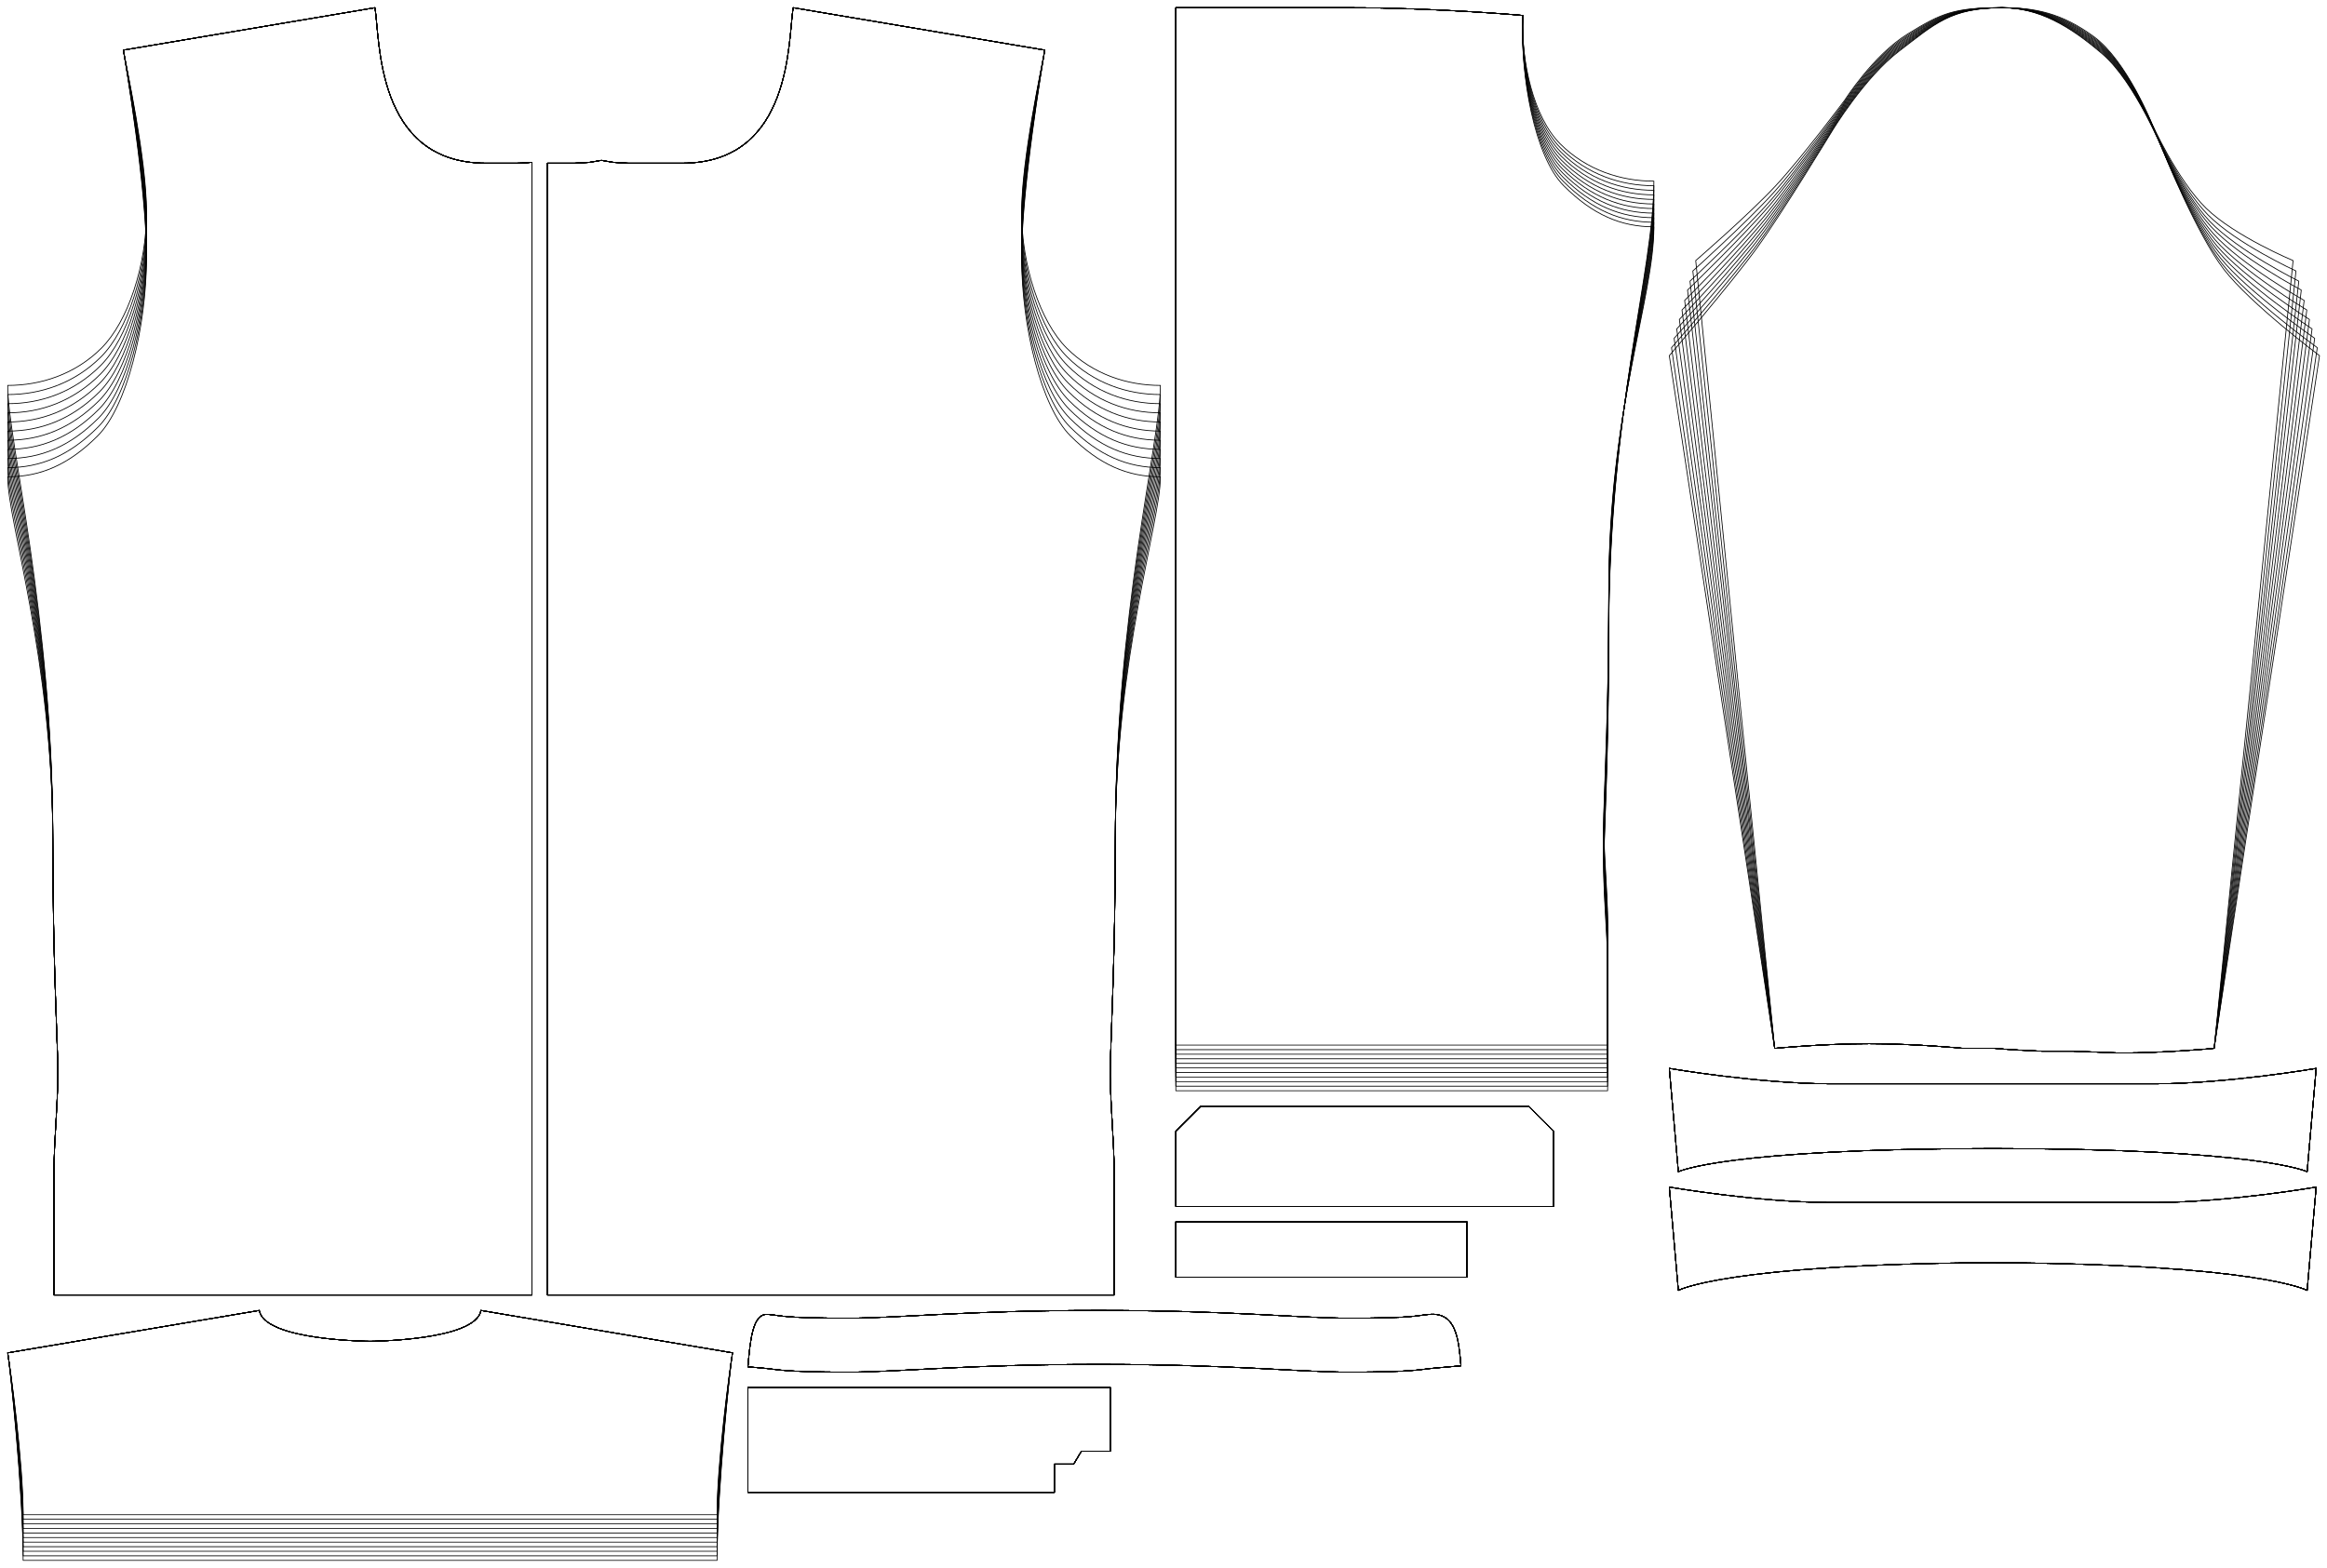 <?xml version="1.0" encoding="UTF-8" standalone="no"?>
<svg
    xmlns="http://www.w3.org/2000/svg"
    xmlns:svg="http://www.w3.org/2000/svg"
    xmlns:xlink="http://www.w3.org/1999/xlink"
    xmlns:freesewing="http://freesewing.org/namespaces/freesewing" viewBox ="0 0 1509 1017"
    width ="1509mm"
    height ="1017mm"
    freesewing:version ="1.5.0"
    freesewing:origin ="joost.core.freesewing.org" 
>

<style type="text/css">
    <![CDATA[
    path { fill: none; stroke: #000000; stroke-opacity:1; stroke-width: 0.5; stroke-miterlimit:4; stroke-dashoffset:0; stroke-linecap:round; stroke-linejoin:round; }
    path.hidden { fill: none; stroke: none; }]]>
</style>


<!-- Start of group #patternContainer -->
<g id="patternContainer" >
    
    <!-- Start of group #backBlock -->
    <g id="backBlock" >
    </g>
    <!-- End of group #backBlock -->
    
    <!-- Start of group #frontBlock -->
    <g id="frontBlock" >
    </g>
    <!-- End of group #frontBlock -->
    
    <!-- Start of group #sleeveBlock -->
    <g id="sleeveBlock" >
    </g>
    <!-- End of group #sleeveBlock -->
    
    <!-- Start of group #block -->
    <g id="block" >
    </g>
    <!-- End of group #block -->
    
    <!-- Start of group #frontAndBackBlock -->
    <g id="frontAndBackBlock" >
    </g>
    <!-- End of group #frontAndBackBlock -->
    
    <!-- Start of group #frontRight -->
    <g id="frontRight"  transform=" translate(315 5)  translate(0 0) " >
        <path class="hidden" id="2"  d=" M  -310,0  L  30,0  L  30,835  L  -310,835  z " />
<path transform="translate( 0, 0 )" style="stroke: hsl(26.9, 55%, 50%);" id="200"  d=" M  -310,245  C  -288.75,245  -266.327,237.909  -249.209,220.791  C  -232.091,203.673  -220,167.5  -220,132.5  C  -220,97.5  -233.338,37.361  -235,27.5  L  -71.847,0  C  -68.523,19.722  -71.847,100.842  0,100.842  L  20,100.842  C  23.592,100.842  26.997,100.639  30,100.278  L  30,100.842  L  30,835  L  -249,835  C  -249,835  -280,835  -280,835  C  -280,835  -280,755  -280,755  C  -280,734  -276.99,705.994  -277.5,685  C  -277.94,666.875  -280.75,612.5  -280.75,540  C  -280.75,392.5  -310,281.875  -310,245 " />
<path transform="translate( 0, 0 )" style="stroke: hsl(53.8, 55%, 50%);" id="409"  d=" M  -310,250.925  C  -288.75,250.925  -266.788,243.755  -249.479,226.446  C  -232.17,209.137  -220,171.451  -220,135.463  C  -220,99.475  -233.338,37.361  -235,27.5  L  -71.847,0  C  -68.523,19.722  -71.847,100.842  0,100.842  L  20,100.842  C  23.592,100.842  26.997,100.639  30,100.278  L  30,100.842  L  30,835  L  -249,835  C  -249,835  -280,835  -280,835  C  -280,835  -280,755  -280,755  C  -280,734  -276.99,705.994  -277.5,685  C  -277.94,666.875  -280.75,612.5  -280.75,540  C  -280.75,395.463  -310,287.059  -310,250.925 " />
<path transform="translate( 0, 0 )" style="stroke: hsl(80.7, 55%, 50%);" id="618"  d=" M  -310,256.85  C  -288.75,256.85  -267.237,249.603  -249.742,232.108  C  -232.247,214.613  -220,175.4  -220,138.425  C  -220,101.45  -233.338,37.361  -235,27.5  L  -71.847,0  C  -68.523,19.722  -71.847,100.842  0,100.842  L  20,100.842  C  23.592,100.842  26.997,100.639  30,100.278  L  30,100.842  L  30,835  L  -249,835  C  -249,835  -280,835  -280,835  C  -280,835  -280,755  -280,755  C  -280,734  -276.99,705.994  -277.5,685  C  -277.94,666.875  -280.75,612.5  -280.75,540  C  -280.75,398.425  -310,292.244  -310,256.85 " />
<path transform="translate( 0, 0 )" style="stroke: hsl(107.6, 55%, 50%);" id="827"  d=" M  -310,262.775  C  -288.75,262.775  -267.671,255.454  -249.996,237.779  C  -232.321,220.104  -220,179.351  -220,141.388  C  -220,103.425  -233.338,37.361  -235,27.5  L  -71.847,0  C  -68.523,19.722  -71.847,100.842  0,100.842  L  20,100.842  C  23.592,100.842  26.997,100.639  30,100.278  L  30,100.842  L  30,835  L  -249,835  C  -249,835  -280,835  -280,835  C  -280,835  -280,755  -280,755  C  -280,734  -276.99,705.994  -277.5,685  C  -277.94,666.875  -280.75,612.5  -280.75,540  C  -280.75,401.388  -310,297.428  -310,262.775 " />
<path transform="translate( 0, 0 )" style="stroke: hsl(134.5, 55%, 50%);" id="1036"  d=" M  -310,268.7  C  -288.75,268.7  -268.094,261.306  -250.244,243.456  C  -232.394,225.606  -220,183.3  -220,144.35  C  -220,105.4  -233.338,37.361  -235,27.5  L  -71.847,0  C  -68.523,19.722  -71.847,100.842  0,100.842  L  20,100.842  C  23.592,100.842  26.997,100.639  30,100.278  L  30,100.842  L  30,835  L  -249,835  C  -249,835  -280,835  -280,835  C  -280,835  -280,755  -280,755  C  -280,734  -276.99,705.994  -277.5,685  C  -277.94,666.875  -280.75,612.5  -280.75,540  C  -280.75,404.35  -310,302.612  -310,268.7 " />
<path transform="translate( 0, 0 )" style="stroke: hsl(161.4, 55%, 50%);" id="1245"  d=" M  -310,274.625  C  -288.75,274.625  -268.506,267.161  -250.485,249.14  C  -232.464,231.119  -220,187.251  -220,147.313  C  -220,107.375  -233.338,37.361  -235,27.5  L  -71.847,0  C  -68.523,19.722  -71.847,100.842  0,100.842  L  20,100.842  C  23.592,100.842  26.997,100.639  30,100.278  L  30,100.842  L  30,835  L  -249,835  C  -249,835  -280,835  -280,835  C  -280,835  -280,755  -280,755  C  -280,734  -276.99,705.994  -277.5,685  C  -277.94,666.875  -280.75,612.5  -280.75,540  C  -280.75,407.313  -310,307.797  -310,274.625 " />
<path transform="translate( 0, 0 )" style="stroke: hsl(188.3, 55%, 50%);" id="1454"  d=" M  -310,280.55  C  -288.75,280.55  -268.905,273.017  -250.719,254.831  C  -232.533,236.645  -220,191.2  -220,150.275  C  -220,109.35  -233.338,37.361  -235,27.5  L  -71.847,0  C  -68.523,19.722  -71.847,100.842  0,100.842  L  20,100.842  C  23.592,100.842  26.997,100.639  30,100.278  L  30,100.842  L  30,835  L  -249,835  C  -249,835  -280,835  -280,835  C  -280,835  -280,755  -280,755  C  -280,734  -276.99,705.994  -277.5,685  C  -277.94,666.875  -280.75,612.5  -280.75,540  C  -280.75,410.275  -310,312.981  -310,280.55 " />
<path transform="translate( 0, 0 )" style="stroke: hsl(215.2, 55%, 50%);" id="1663"  d=" M  -310,286.475  C  -288.75,286.475  -269.294,278.875  -250.947,260.528  C  -232.6,242.181  -220,195.151  -220,153.238  C  -220,111.325  -233.338,37.361  -235,27.5  L  -71.847,0  C  -68.523,19.722  -71.847,100.842  0,100.842  L  20,100.842  C  23.592,100.842  26.997,100.639  30,100.278  L  30,100.842  L  30,835  L  -249,835  C  -249,835  -280,835  -280,835  C  -280,835  -280,755  -280,755  C  -280,734  -276.99,705.994  -277.5,685  C  -277.94,666.875  -280.75,612.5  -280.75,540  C  -280.75,413.238  -310,318.166  -310,286.475 " />
<path transform="translate( 0, 0 )" style="stroke: hsl(242.1, 55%, 50%);" id="1872"  d=" M  -310,292.4  C  -288.75,292.4  -269.673,284.735  -251.169,266.231  C  -232.665,247.727  -220,199.1  -220,156.2  C  -220,113.3  -233.338,37.361  -235,27.5  L  -71.847,0  C  -68.523,19.722  -71.847,100.842  0,100.842  L  20,100.842  C  23.592,100.842  26.997,100.639  30,100.278  L  30,100.842  L  30,835  L  -249,835  C  -249,835  -280,835  -280,835  C  -280,835  -280,755  -280,755  C  -280,734  -276.99,705.994  -277.5,685  C  -277.94,666.875  -280.75,612.5  -280.75,540  C  -280.75,416.2  -310,323.35  -310,292.4 " />
<path transform="translate( 0, 0 )" style="stroke: hsl(269, 55%, 50%);" id="2081"  d=" M  -310,298.325  C  -288.75,298.325  -270.04,290.597  -251.384,271.941  C  -232.728,253.285  -220,203.051  -220,159.163  C  -220,115.275  -233.338,37.361  -235,27.5  L  -71.847,0  C  -68.523,19.722  -71.847,100.842  0,100.842  L  20,100.842  C  23.592,100.842  26.997,100.639  30,100.278  L  30,100.842  L  30,835  L  -249,835  C  -249,835  -280,835  -280,835  C  -280,835  -280,755  -280,755  C  -280,734  -276.99,705.994  -277.5,685  C  -277.94,666.875  -280.75,612.5  -280.75,540  C  -280.75,419.163  -310,328.534  -310,298.325 " />
<path transform="translate( 0, 0 )" style="stroke: hsl(295.9, 55%, 50%);" id="2290"  d=" M  -310,304.25  C  -288.75,304.25  -270.399,296.461  -251.594,277.656  C  -232.789,258.851  -220,207  -220,162.125  C  -220,117.25  -233.338,37.361  -235,27.5  L  -71.847,0  C  -68.523,19.722  -71.847,100.842  0,100.842  L  20,100.842  C  23.592,100.842  26.997,100.639  30,100.278  L  30,100.842  L  30,835  L  -249,835  C  -249,835  -280,835  -280,835  C  -280,835  -280,755  -280,755  C  -280,734  -276.99,705.994  -277.5,685  C  -277.94,666.875  -280.75,612.5  -280.75,540  C  -280.75,422.125  -310,333.719  -310,304.25 " />
    </g>
    <!-- End of group #frontRight -->
    
    <!-- Start of group #frontLeft -->
    <g id="frontLeft"  transform=" translate(92.5 5)  translate(350 0) " >
        <path class="hidden" id="3"  d=" M  -87.5,0  L  310,0  L  310,835  L  -87.5,835  z " />
<path transform="translate( 0, 0 )" style="stroke: hsl(26.9, 55%, 50%);" id="201"  d=" M  310,245  C  288.75,245  266.327,237.909  249.209,220.791  C  232.091,203.673  220,167.5  220,132.5  C  220,97.5  233.338,37.361  235,27.5  L  71.847,0  C  68.523,19.722  71.847,100.842  0,100.842  L  -35,100.842  C  -47.324,100.185  -41.466,100.842  -52.5,99.005  C  -63.534,100.842  -57.676,100.185  -70,100.842  L  -87.5,100.842  L  -87.5,835  L  249,835  C  249,835  280,835  280,835  C  280,835  280,755  280,755  C  280,734  276.99,705.994  277.5,685  C  277.94,666.875  280.75,612.5  280.75,540  C  280.75,392.5  310,281.875  310,245 " />
<path transform="translate( 0, 0 )" style="stroke: hsl(53.8, 55%, 50%);" id="410"  d=" M  310,250.925  C  288.75,250.925  266.788,243.755  249.479,226.446  C  232.17,209.137  220,171.451  220,135.463  C  220,99.475  233.338,37.361  235,27.5  L  71.847,0  C  68.523,19.722  71.847,100.842  0,100.842  L  -35,100.842  C  -47.324,100.185  -41.466,100.842  -52.5,99.005  C  -63.534,100.842  -57.676,100.185  -70,100.842  L  -87.5,100.842  L  -87.5,835  L  249,835  C  249,835  280,835  280,835  C  280,835  280,755  280,755  C  280,734  276.99,705.994  277.5,685  C  277.94,666.875  280.75,612.5  280.75,540  C  280.75,395.463  310,287.059  310,250.925 " />
<path transform="translate( 0, 0 )" style="stroke: hsl(80.7, 55%, 50%);" id="619"  d=" M  310,256.85  C  288.75,256.85  267.237,249.603  249.742,232.108  C  232.247,214.613  220,175.4  220,138.425  C  220,101.45  233.338,37.361  235,27.5  L  71.847,0  C  68.523,19.722  71.847,100.842  0,100.842  L  -35,100.842  C  -47.324,100.185  -41.466,100.842  -52.5,99.005  C  -63.534,100.842  -57.676,100.185  -70,100.842  L  -87.5,100.842  L  -87.5,835  L  249,835  C  249,835  280,835  280,835  C  280,835  280,755  280,755  C  280,734  276.99,705.994  277.5,685  C  277.94,666.875  280.75,612.5  280.75,540  C  280.75,398.425  310,292.244  310,256.85 " />
<path transform="translate( 0, 0 )" style="stroke: hsl(107.6, 55%, 50%);" id="828"  d=" M  310,262.775  C  288.75,262.775  267.671,255.454  249.996,237.779  C  232.321,220.104  220,179.351  220,141.388  C  220,103.425  233.338,37.361  235,27.5  L  71.847,0  C  68.523,19.722  71.847,100.842  0,100.842  L  -35,100.842  C  -47.324,100.185  -41.466,100.842  -52.5,99.005  C  -63.534,100.842  -57.676,100.185  -70,100.842  L  -87.5,100.842  L  -87.5,835  L  249,835  C  249,835  280,835  280,835  C  280,835  280,755  280,755  C  280,734  276.99,705.994  277.5,685  C  277.94,666.875  280.75,612.5  280.75,540  C  280.75,401.388  310,297.428  310,262.775 " />
<path transform="translate( 0, 0 )" style="stroke: hsl(134.5, 55%, 50%);" id="1037"  d=" M  310,268.7  C  288.75,268.7  268.094,261.306  250.244,243.456  C  232.394,225.606  220,183.3  220,144.35  C  220,105.4  233.338,37.361  235,27.5  L  71.847,0  C  68.523,19.722  71.847,100.842  0,100.842  L  -35,100.842  C  -47.324,100.185  -41.466,100.842  -52.5,99.005  C  -63.534,100.842  -57.676,100.185  -70,100.842  L  -87.5,100.842  L  -87.5,835  L  249,835  C  249,835  280,835  280,835  C  280,835  280,755  280,755  C  280,734  276.99,705.994  277.5,685  C  277.94,666.875  280.75,612.5  280.75,540  C  280.75,404.35  310,302.612  310,268.7 " />
<path transform="translate( 0, 0 )" style="stroke: hsl(161.4, 55%, 50%);" id="1246"  d=" M  310,274.625  C  288.75,274.625  268.506,267.161  250.485,249.14  C  232.464,231.119  220,187.251  220,147.313  C  220,107.375  233.338,37.361  235,27.5  L  71.847,0  C  68.523,19.722  71.847,100.842  0,100.842  L  -35,100.842  C  -47.324,100.185  -41.466,100.842  -52.5,99.005  C  -63.534,100.842  -57.676,100.185  -70,100.842  L  -87.5,100.842  L  -87.5,835  L  249,835  C  249,835  280,835  280,835  C  280,835  280,755  280,755  C  280,734  276.99,705.994  277.5,685  C  277.94,666.875  280.75,612.5  280.75,540  C  280.75,407.313  310,307.797  310,274.625 " />
<path transform="translate( 0, 0 )" style="stroke: hsl(188.3, 55%, 50%);" id="1455"  d=" M  310,280.55  C  288.75,280.55  268.905,273.017  250.719,254.831  C  232.533,236.645  220,191.2  220,150.275  C  220,109.35  233.338,37.361  235,27.5  L  71.847,0  C  68.523,19.722  71.847,100.842  0,100.842  L  -35,100.842  C  -47.324,100.185  -41.466,100.842  -52.5,99.005  C  -63.534,100.842  -57.676,100.185  -70,100.842  L  -87.5,100.842  L  -87.5,835  L  249,835  C  249,835  280,835  280,835  C  280,835  280,755  280,755  C  280,734  276.99,705.994  277.5,685  C  277.94,666.875  280.75,612.5  280.75,540  C  280.75,410.275  310,312.981  310,280.55 " />
<path transform="translate( 0, 0 )" style="stroke: hsl(215.2, 55%, 50%);" id="1664"  d=" M  310,286.475  C  288.75,286.475  269.294,278.875  250.947,260.528  C  232.6,242.181  220,195.151  220,153.238  C  220,111.325  233.338,37.361  235,27.5  L  71.847,0  C  68.523,19.722  71.847,100.842  0,100.842  L  -35,100.842  C  -47.324,100.185  -41.466,100.842  -52.5,99.005  C  -63.534,100.842  -57.676,100.185  -70,100.842  L  -87.5,100.842  L  -87.5,835  L  249,835  C  249,835  280,835  280,835  C  280,835  280,755  280,755  C  280,734  276.99,705.994  277.5,685  C  277.94,666.875  280.75,612.5  280.75,540  C  280.75,413.238  310,318.166  310,286.475 " />
<path transform="translate( 0, 0 )" style="stroke: hsl(242.1, 55%, 50%);" id="1873"  d=" M  310,292.4  C  288.75,292.4  269.673,284.735  251.169,266.231  C  232.665,247.727  220,199.1  220,156.2  C  220,113.3  233.338,37.361  235,27.5  L  71.847,0  C  68.523,19.722  71.847,100.842  0,100.842  L  -35,100.842  C  -47.324,100.185  -41.466,100.842  -52.5,99.005  C  -63.534,100.842  -57.676,100.185  -70,100.842  L  -87.5,100.842  L  -87.5,835  L  249,835  C  249,835  280,835  280,835  C  280,835  280,755  280,755  C  280,734  276.99,705.994  277.5,685  C  277.94,666.875  280.75,612.5  280.75,540  C  280.75,416.2  310,323.35  310,292.4 " />
<path transform="translate( 0, 0 )" style="stroke: hsl(269, 55%, 50%);" id="2082"  d=" M  310,298.325  C  288.75,298.325  270.04,290.597  251.384,271.941  C  232.728,253.285  220,203.051  220,159.163  C  220,115.275  233.338,37.361  235,27.5  L  71.847,0  C  68.523,19.722  71.847,100.842  0,100.842  L  -35,100.842  C  -47.324,100.185  -41.466,100.842  -52.5,99.005  C  -63.534,100.842  -57.676,100.185  -70,100.842  L  -87.5,100.842  L  -87.5,835  L  249,835  C  249,835  280,835  280,835  C  280,835  280,755  280,755  C  280,734  276.99,705.994  277.5,685  C  277.94,666.875  280.75,612.5  280.75,540  C  280.75,419.163  310,328.534  310,298.325 " />
<path transform="translate( 0, 0 )" style="stroke: hsl(295.9, 55%, 50%);" id="2291"  d=" M  310,304.25  C  288.75,304.25  270.399,296.461  251.594,277.656  C  232.789,258.851  220,207  220,162.125  C  220,117.25  233.338,37.361  235,27.5  L  71.847,0  C  68.523,19.722  71.847,100.842  0,100.842  L  -35,100.842  C  -47.324,100.185  -41.466,100.842  -52.5,99.005  C  -63.534,100.842  -57.676,100.185  -70,100.842  L  -87.5,100.842  L  -87.5,835  L  249,835  C  249,835  280,835  280,835  C  280,835  280,755  280,755  C  280,734  276.99,705.994  277.5,685  C  277.94,666.875  280.75,612.5  280.75,540  C  280.75,422.125  310,333.719  310,304.25 " />
    </g>
    <!-- End of group #frontLeft -->
    
    <!-- Start of group #buttonPlacket -->
    <g id="buttonPlacket" >
    </g>
    <!-- End of group #buttonPlacket -->
    
    <!-- Start of group #buttonholePlacket -->
    <g id="buttonholePlacket" >
    </g>
    <!-- End of group #buttonholePlacket -->
    
    <!-- Start of group #yoke -->
    <g id="yoke"  transform=" translate(240 5)  translate(0 845) " >
        <path class="hidden" id="4"  d=" M  -235,0  L  235,0  L  235,162.125  L  -235,162.125  z " />
<path transform="translate( 0, 0 )" style="stroke: hsl(26.9, 55%, 50%);" id="202"  d=" M  225,132.5  C  225,97.5  233.338,37.361  235,27.5  L  71.847,0  C  68.523,19.722  0,20  0,20  C  0,20  -68.523,19.722  -71.847,0  L  -235,27.5  C  -233.338,37.361  -225,97.5  -225,132.5  z " />
<path transform="translate( 0, 0 )" style="stroke: hsl(53.8, 55%, 50%);" id="411"  d=" M  225,135.463  C  225,99.475  233.338,37.361  235,27.5  L  71.847,0  C  68.523,19.722  0,20  0,20  C  0,20  -68.523,19.722  -71.847,0  L  -235,27.5  C  -233.338,37.361  -225,99.475  -225,135.463  z " />
<path transform="translate( 0, 0 )" style="stroke: hsl(80.7, 55%, 50%);" id="620"  d=" M  225,138.425  C  225,101.45  233.338,37.361  235,27.5  L  71.847,0  C  68.523,19.722  0,20  0,20  C  0,20  -68.523,19.722  -71.847,0  L  -235,27.5  C  -233.338,37.361  -225,101.45  -225,138.425  z " />
<path transform="translate( 0, 0 )" style="stroke: hsl(107.6, 55%, 50%);" id="829"  d=" M  225,141.388  C  225,103.425  233.338,37.361  235,27.5  L  71.847,0  C  68.523,19.722  0,20  0,20  C  0,20  -68.523,19.722  -71.847,0  L  -235,27.5  C  -233.338,37.361  -225,103.425  -225,141.388  z " />
<path transform="translate( 0, 0 )" style="stroke: hsl(134.5, 55%, 50%);" id="1038"  d=" M  225,144.35  C  225,105.4  233.338,37.361  235,27.5  L  71.847,0  C  68.523,19.722  0,20  0,20  C  0,20  -68.523,19.722  -71.847,0  L  -235,27.5  C  -233.338,37.361  -225,105.4  -225,144.35  z " />
<path transform="translate( 0, 0 )" style="stroke: hsl(161.4, 55%, 50%);" id="1247"  d=" M  225,147.313  C  225,107.375  233.338,37.361  235,27.5  L  71.847,0  C  68.523,19.722  0,20  0,20  C  0,20  -68.523,19.722  -71.847,0  L  -235,27.5  C  -233.338,37.361  -225,107.375  -225,147.313  z " />
<path transform="translate( 0, 0 )" style="stroke: hsl(188.3, 55%, 50%);" id="1456"  d=" M  225,150.275  C  225,109.35  233.338,37.361  235,27.5  L  71.847,0  C  68.523,19.722  0,20  0,20  C  0,20  -68.523,19.722  -71.847,0  L  -235,27.5  C  -233.338,37.361  -225,109.35  -225,150.275  z " />
<path transform="translate( 0, 0 )" style="stroke: hsl(215.2, 55%, 50%);" id="1665"  d=" M  225,153.238  C  225,111.325  233.338,37.361  235,27.5  L  71.847,0  C  68.523,19.722  0,20  0,20  C  0,20  -68.523,19.722  -71.847,0  L  -235,27.5  C  -233.338,37.361  -225,111.325  -225,153.238  z " />
<path transform="translate( 0, 0 )" style="stroke: hsl(242.1, 55%, 50%);" id="1874"  d=" M  225,156.2  C  225,113.3  233.338,37.361  235,27.5  L  71.847,0  C  68.523,19.722  0,20  0,20  C  0,20  -68.523,19.722  -71.847,0  L  -235,27.5  C  -233.338,37.361  -225,113.3  -225,156.2  z " />
<path transform="translate( 0, 0 )" style="stroke: hsl(269, 55%, 50%);" id="2083"  d=" M  225,159.163  C  225,115.275  233.338,37.361  235,27.5  L  71.847,0  C  68.523,19.722  0,20  0,20  C  0,20  -68.523,19.722  -71.847,0  L  -235,27.5  C  -233.338,37.361  -225,115.275  -225,159.163  z " />
<path transform="translate( 0, 0 )" style="stroke: hsl(295.9, 55%, 50%);" id="2292"  d=" M  225,162.125  C  225,117.25  233.338,37.361  235,27.5  L  71.847,0  C  68.523,19.722  0,20  0,20  C  0,20  -68.523,19.722  -71.847,0  L  -235,27.5  C  -233.338,37.361  -225,117.25  -225,162.125  z " />
    </g>
    <!-- End of group #yoke -->
    
    <!-- Start of group #back -->
    <g id="back"  transform=" translate(5 -127.5)  translate(757.5 0) " >
        <path class="hidden" id="5"  d=" M  0,132.5  L  310,132.5  L  310,835  L  0,835  z " />
<path transform="translate( 0, 0 )" style="stroke: hsl(26.9, 55%, 50%);" id="203"  d=" M  0,132.5  L  112.5,132.5  C  168.75,132.5  225.048,137.5  225.048,137.5  C  223.648,167.467  232.091,203.673  249.209,220.791  C  266.327,237.909  288.75,245  310,245  C  310,304  280.75,392.5  280.75,540  C  280.75,612.5  277.94,666.875  277.5,685  C  276.99,705.994  280,734  280,755  L  280,835  L  0,835  L  0,132.5  z " />
<path transform="translate( 0, -2.963 )" style="stroke: hsl(53.8, 55%, 50%);" id="412"  d=" M  0,135.463  L  112.5,135.463  C  168.75,135.463  225.046,140.463  225.046,140.463  C  223.603,171.417  232.17,209.137  249.479,226.446  C  266.788,243.755  288.75,250.925  310,250.925  C  310,308.74  280.75,395.463  280.75,540  C  280.75,612.5  277.94,666.875  277.5,685  C  276.99,705.994  280,734  280,755  L  280,835  L  0,835  L  0,135.463  z " />
<path transform="translate( 0, -5.925 )" style="stroke: hsl(80.7, 55%, 50%);" id="621"  d=" M  0,138.425  L  112.5,138.425  C  168.75,138.425  225.044,143.425  225.044,143.425  C  223.559,175.366  232.247,214.613  249.742,232.108  C  267.237,249.603  288.75,256.85  310,256.85  C  310,313.48  280.75,398.425  280.75,540  C  280.75,612.5  277.94,666.875  277.5,685  C  276.99,705.994  280,734  280,755  L  280,835  L  0,835  L  0,138.425  z " />
<path transform="translate( 0, -8.888 )" style="stroke: hsl(107.6, 55%, 50%);" id="830"  d=" M  0,141.388  L  112.5,141.388  C  168.75,141.388  225.042,146.388  225.042,146.388  C  223.514,179.316  232.321,220.104  249.996,237.779  C  267.671,255.454  288.75,262.775  310,262.775  C  310,318.22  280.75,401.388  280.75,540  C  280.75,612.5  277.94,666.875  277.5,685  C  276.99,705.994  280,734  280,755  L  280,835  L  0,835  L  0,141.388  z " />
<path transform="translate( 0, -11.85 )" style="stroke: hsl(134.5, 55%, 50%);" id="1039"  d=" M  0,144.35  L  112.5,144.35  C  168.75,144.35  225.041,149.35  225.041,149.35  C  223.47,183.264  232.394,225.606  250.244,243.456  C  268.094,261.306  288.75,268.7  310,268.7  C  310,322.96  280.75,404.35  280.75,540  C  280.75,612.5  277.94,666.875  277.5,685  C  276.99,705.994  280,734  280,755  L  280,835  L  0,835  L  0,144.35  z " />
<path transform="translate( 0, -14.813 )" style="stroke: hsl(161.4, 55%, 50%);" id="1248"  d=" M  0,147.313  L  112.5,147.313  C  168.75,147.313  225.039,152.313  225.039,152.313  C  223.425,187.214  232.464,231.119  250.485,249.14  C  268.506,267.161  288.75,274.625  310,274.625  C  310,327.7  280.75,407.313  280.75,540  C  280.75,612.5  277.94,666.875  277.5,685  C  276.99,705.994  280,734  280,755  L  280,835  L  0,835  L  0,147.313  z " />
<path transform="translate( 0, -17.775 )" style="stroke: hsl(188.3, 55%, 50%);" id="1457"  d=" M  0,150.275  L  112.5,150.275  C  168.75,150.275  225.037,155.275  225.037,155.275  C  223.381,191.162  232.533,236.645  250.719,254.831  C  268.905,273.017  288.75,280.55  310,280.55  C  310,332.44  280.75,410.275  280.75,540  C  280.75,612.5  277.94,666.875  277.5,685  C  276.99,705.994  280,734  280,755  L  280,835  L  0,835  L  0,150.275  z " />
<path transform="translate( 0, -20.738 )" style="stroke: hsl(215.2, 55%, 50%);" id="1666"  d=" M  0,153.238  L  112.5,153.238  C  168.75,153.238  225.036,158.238  225.036,158.238  C  223.336,195.112  232.6,242.181  250.947,260.528  C  269.294,278.875  288.75,286.475  310,286.475  C  310,337.18  280.75,413.238  280.75,540  C  280.75,612.5  277.94,666.875  277.5,685  C  276.99,705.994  280,734  280,755  L  280,835  L  0,835  L  0,153.238  z " />
<path transform="translate( 0, -23.7 )" style="stroke: hsl(242.1, 55%, 50%);" id="1875"  d=" M  0,156.2  L  112.5,156.2  C  168.75,156.2  225.035,161.2  225.035,161.2  C  223.292,199.06  232.665,247.727  251.169,266.231  C  269.673,284.735  288.75,292.4  310,292.4  C  310,341.92  280.75,416.2  280.75,540  C  280.75,612.5  277.94,666.875  277.5,685  C  276.99,705.994  280,734  280,755  L  280,835  L  0,835  L  0,156.2  z " />
<path transform="translate( 0, -26.663 )" style="stroke: hsl(269, 55%, 50%);" id="2084"  d=" M  0,159.163  L  112.5,159.163  C  168.75,159.163  225.033,164.163  225.033,164.163  C  223.247,203.01  232.728,253.285  251.384,271.941  C  270.04,290.597  288.75,298.325  310,298.325  C  310,346.66  280.75,419.163  280.75,540  C  280.75,612.5  277.94,666.875  277.5,685  C  276.99,705.994  280,734  280,755  L  280,835  L  0,835  L  0,159.163  z " />
<path transform="translate( 0, -29.625 )" style="stroke: hsl(295.9, 55%, 50%);" id="2293"  d=" M  0,162.125  L  112.5,162.125  C  168.75,162.125  225.032,167.125  225.032,167.125  C  223.203,206.958  232.789,258.851  251.594,277.656  C  270.399,296.461  288.75,304.25  310,304.25  C  310,351.4  280.75,422.125  280.75,540  C  280.75,612.5  277.94,666.875  277.5,685  C  276.99,705.994  280,734  280,755  L  280,835  L  0,835  L  0,162.125  z " />
    </g>
    <!-- End of group #back -->
    
    <!-- Start of group #sleeve -->
    <g id="sleeve"  transform=" translate(215.818 5)  translate(1077.5 0) " >
        <path class="hidden" id="6"  d=" M  -210.818,0  L  210.818,0  L  210.818,678  L  -210.818,678  z " />
<path transform="translate( 0, 0 )" style="stroke: hsl(26.9, 55%, 50%);" id="204"  d=" M  -193.686,164.018  C  -193.686,164.018  -159.388,134.413  -141.6,115.247  C  -123.812,96.081  -96.843,59.673  -96.843,59.673  C  -96.843,59.673  -78.551,30.783  -56.29,17.066  C  -34.029,3.349  -26.148,-0  5,0  C  26.148,0  43.435,3.328  64.522,18.789  C  85.609,34.25  101.843,74.673  101.843,74.673  C  101.843,74.673  118.563,111.865  137.306,130.098  C  156.049,148.331  193.686,164.018  193.686,164.018  L  142.5,675  C  142.5,675  111.875,678  81.25,678  C  65.827,677.471  50.625,676.845  50.625,676.845  L  30.625,676.845  C  10.302,676.009  0,675  0,675  L  -20,675  C  -20,675  -50.625,672  -81.25,672  C  -111.875,672  -142.5,675  -142.5,675  z " />
<path transform="translate( 0, 0 )" style="stroke: hsl(53.8, 55%, 50%);" id="413"  d=" M  -195.554,170.746  C  -195.554,170.746  -160.591,139.311  -142.947,119.673  C  -125.303,100.035  -97.777,61.915  -97.777,61.915  C  -97.777,61.915  -79.217,32.408  -56.913,18.284  C  -34.609,4.16  -26.4,-0  5,0  C  26.4,0  44.032,4.225  65.169,20.043  C  86.306,35.861  102.777,76.915  102.777,76.915  C  102.777,76.915  119.938,115.605  138.5,134.378  C  157.062,153.151  195.554,170.746  195.554,170.746  L  142.5,675  C  142.5,675  111.875,678  81.25,678  C  65.827,677.471  50.625,676.845  50.625,676.845  L  30.625,676.845  C  10.302,676.009  0,675  0,675  L  -20,675  C  -20,675  -50.625,672  -81.25,672  C  -111.875,672  -142.5,675  -142.5,675  z " />
<path transform="translate( 0, 0 )" style="stroke: hsl(80.7, 55%, 50%);" id="622"  d=" M  -197.391,177.359  C  -197.391,177.359  -161.784,144.114  -144.275,124.025  C  -126.766,103.936  -98.696,64.12  -98.696,64.12  C  -98.696,64.12  -79.866,33.999  -57.52,19.481  C  -35.174,4.963  -26.648,-0  5,0  C  26.648,0  44.615,5.11  65.8,21.275  C  86.985,37.44  103.696,79.12  103.696,79.12  C  103.696,79.12  121.297,119.309  139.689,138.593  C  158.081,157.877  197.391,177.359  197.391,177.359  L  142.5,675  C  142.5,675  111.875,678  81.25,678  C  65.827,677.471  50.625,676.845  50.625,676.845  L  30.625,676.845  C  10.302,676.009  0,675  0,675  L  -20,675  C  -20,675  -50.625,672  -81.25,672  C  -111.875,672  -142.5,675  -142.5,675  z " />
<path transform="translate( 0, 0 )" style="stroke: hsl(107.6, 55%, 50%);" id="831"  d=" M  -198.996,183.136  C  -198.996,183.136  -162.832,148.299  -145.437,127.828  C  -128.042,107.357  -99.498,66.045  -99.498,66.045  C  -99.498,66.045  -80.427,35.383  -58.045,20.526  C  -35.663,5.669  -26.864,-0  5,0  C  26.864,0  45.117,5.883  66.345,22.347  C  87.573,38.811  104.498,81.045  104.498,81.045  C  104.498,81.045  122.491,122.565  140.739,142.28  C  158.987,161.995  198.996,183.136  198.996,183.136  L  142.5,675  C  142.5,675  111.875,678  81.25,678  C  65.827,677.471  50.625,676.845  50.625,676.845  L  30.625,676.845  C  10.302,676.009  0,675  0,675  L  -20,675  C  -20,675  -50.625,672  -81.25,672  C  -111.875,672  -142.5,675  -142.5,675  z " />
<path transform="translate( 0, 0 )" style="stroke: hsl(134.5, 55%, 50%);" id="1040"  d=" M  -200.861,189.849  C  -200.861,189.849  -164.061,153.156  -146.791,132.251  C  -129.521,111.346  -100.431,68.283  -100.431,68.283  C  -100.431,68.283  -81.073,36.983  -58.649,21.737  C  -36.225,6.491  -27.116,-0  5,0  C  27.116,0  45.694,6.785  66.972,23.593  C  88.25,40.401  105.431,83.283  105.431,83.283  C  105.431,83.283  123.883,126.373  141.972,146.573  C  160.061,166.773  200.861,189.849  200.861,189.849  L  142.5,675  C  142.5,675  111.875,678  81.25,678  C  65.827,677.471  50.625,676.845  50.625,676.845  L  30.625,676.845  C  10.302,676.009  0,675  0,675  L  -20,675  C  -20,675  -50.625,672  -81.25,672  C  -111.875,672  -142.5,675  -142.5,675  z " />
<path transform="translate( 0, 0 )" style="stroke: hsl(161.4, 55%, 50%);" id="1249"  d=" M  -202.584,196.052  C  -202.584,196.052  -165.205,157.633  -148.045,136.338  C  -130.885,115.043  -101.292,70.351  -101.292,70.351  C  -101.292,70.351  -81.666,38.457  -59.203,22.856  C  -36.74,7.255  -27.349,-0  5,0  C  27.349,0  46.222,7.617  67.547,24.741  C  88.872,41.865  106.292,85.351  106.292,85.351  C  106.292,85.351  125.171,129.91  143.12,150.545  C  161.069,171.18  202.584,196.052  202.584,196.052  L  142.5,675  C  142.5,675  111.875,678  81.25,678  C  65.827,677.471  50.625,676.845  50.625,676.845  L  30.625,676.845  C  10.302,676.009  0,675  0,675  L  -20,675  C  -20,675  -50.625,672  -81.25,672  C  -111.875,672  -142.5,675  -142.5,675  z " />
<path transform="translate( 0, 0 )" style="stroke: hsl(188.3, 55%, 50%);" id="1458"  d=" M  -204.296,202.215  C  -204.296,202.215  -166.348,162.076  -149.293,140.402  C  -132.238,118.728  -102.148,72.405  -102.148,72.405  C  -102.148,72.405  -82.249,39.914  -59.748,23.965  C  -37.247,8.016  -27.58,-0  5,0  C  27.58,0  46.741,8.447  68.112,25.88  C  89.483,43.313  107.148,87.405  107.148,87.405  C  107.148,87.405  126.456,133.445  144.271,154.499  C  162.086,175.553  204.296,202.215  204.296,202.215  L  142.5,675  C  142.5,675  111.875,678  81.25,678  C  65.827,677.471  50.625,676.845  50.625,676.845  L  30.625,676.845  C  10.302,676.009  0,675  0,675  L  -20,675  C  -20,675  -50.625,672  -81.25,672  C  -111.875,672  -142.5,675  -142.5,675  z " />
<path transform="translate( 0, 0 )" style="stroke: hsl(215.2, 55%, 50%);" id="1667"  d=" M  -205.998,208.342  C  -205.998,208.342  -167.491,166.486  -150.535,144.443  C  -133.579,122.4  -102.999,74.447  -102.999,74.447  C  -102.999,74.447  -82.825,41.357  -60.286,25.066  C  -37.747,8.775  -27.81,-0  5,0  C  27.81,0  47.252,9.27  68.67,27.009  C  90.088,44.748  107.999,89.447  107.999,89.447  C  107.999,89.447  127.736,136.976  145.424,158.436  C  163.112,179.896  205.998,208.342  205.998,208.342  L  142.5,675  C  142.5,675  111.875,678  81.25,678  C  65.827,677.471  50.625,676.845  50.625,676.845  L  30.625,676.845  C  10.302,676.009  0,675  0,675  L  -20,675  C  -20,675  -50.625,672  -81.25,672  C  -111.875,672  -142.5,675  -142.5,675  z " />
<path transform="translate( 0, 0 )" style="stroke: hsl(242.1, 55%, 50%);" id="1876"  d=" M  -207.692,214.441  C  -207.692,214.441  -168.636,170.869  -151.774,148.468  C  -134.912,126.067  -103.846,76.48  -103.846,76.48  C  -103.846,76.48  -83.394,42.789  -60.818,26.162  C  -38.242,9.535  -28.038,-0  5,0  C  28.038,0  47.757,10.093  69.221,28.133  C  90.685,46.173  108.846,91.48  108.846,91.48  C  108.846,91.48  129.011,140.506  146.578,162.359  C  164.145,184.212  207.692,214.441  207.692,214.441  L  142.5,675  C  142.5,675  111.875,678  81.25,678  C  65.827,677.471  50.625,676.845  50.625,676.845  L  30.625,676.845  C  10.302,676.009  0,675  0,675  L  -20,675  C  -20,675  -50.625,672  -81.25,672  C  -111.875,672  -142.5,675  -142.5,675  z " />
<path transform="translate( 0, 0 )" style="stroke: hsl(269, 55%, 50%);" id="2085"  d=" M  -209.38,220.519  C  -209.38,220.519  -169.782,175.232  -153.01,152.48  C  -136.238,129.728  -104.69,78.506  -104.69,78.506  C  -104.69,78.506  -83.958,44.21  -61.344,27.252  C  -38.73,10.294  -28.266,-0  5,0  C  28.266,0  48.255,10.913  69.766,29.25  C  91.277,47.587  109.69,93.506  109.69,93.506  C  109.69,93.506  130.283,144.039  147.735,166.274  C  165.187,188.509  209.38,220.519  209.38,220.519  L  142.5,675  C  142.5,675  111.875,678  81.25,678  C  65.827,677.471  50.625,676.845  50.625,676.845  L  30.625,676.845  C  10.302,676.009  0,675  0,675  L  -20,675  C  -20,675  -50.625,672  -81.25,672  C  -111.875,672  -142.5,675  -142.5,675  z " />
<path transform="translate( 0, 0 )" style="stroke: hsl(295.9, 55%, 50%);" id="2294"  d=" M  -210.818,225.695  C  -210.818,225.695  -170.765,178.943  -154.065,155.898  C  -137.365,132.853  -105.409,80.232  -105.409,80.232  C  -105.409,80.232  -84.435,45.417  -61.789,28.18  C  -39.143,10.943  -28.46,-0  5,0  C  28.46,0  48.676,11.612  70.227,30.2  C  91.778,48.788  110.409,95.232  110.409,95.232  C  110.409,95.232  131.368,147.058  148.726,169.612  C  166.084,192.166  210.818,225.695  210.818,225.695  L  142.5,675  C  142.5,675  111.875,678  81.25,678  C  65.827,677.471  50.625,676.845  50.625,676.845  L  30.625,676.845  C  10.302,676.009  0,675  0,675  L  -20,675  C  -20,675  -50.625,672  -81.25,672  C  -111.875,672  -142.5,675  -142.5,675  z " />
    </g>
    <!-- End of group #sleeve -->
    
    <!-- Start of group #collarStand -->
    <g id="collarStand"  transform=" translate(232.46 10)  translate(480 845) " >
        <path class="hidden" id="7"  d=" M  -227.46,-5  L  234.932,-5  L  234.932,35  L  -227.46,35  z " />
<path transform="translate( 0, 0 )" style="stroke: hsl(26.9, 55%, 50%);" id="205"  d=" M  0,30  C  86.389,30  129.584,35  161.98,35  C  205.174,35  207.536,33.305  217.498,32.433  L  234.932,30.908  C  233.406,13.474  231.881,-3.959  214.448,-2.433  C  204.486,-1.561  205.174,0  161.98,0  C  129.584,0  86.389,-5  0,-5  C  -86.389,-5  -129.584,0  -161.98,0  C  -205.174,0  -204.486,-1.561  -214.448,-2.433  C  -224.41,-3.305  -225.935,14.128  -227.46,31.562  L  -217.498,32.433  C  -207.536,33.305  -205.174,35  -161.98,35  C  -129.584,35  -86.389,30  0,30  z " />
<path transform="translate( 0, 0 )" style="stroke: hsl(53.8, 55%, 50%);" id="414"  d=" M  0,30  C  86.389,30  129.584,35  161.98,35  C  205.174,35  207.536,33.305  217.498,32.433  L  234.932,30.908  C  233.406,13.474  231.881,-3.959  214.448,-2.433  C  204.486,-1.561  205.174,0  161.98,0  C  129.584,0  86.389,-5  0,-5  C  -86.389,-5  -129.584,0  -161.98,0  C  -205.174,0  -204.486,-1.561  -214.448,-2.433  C  -224.41,-3.305  -225.935,14.128  -227.46,31.562  L  -217.498,32.433  C  -207.536,33.305  -205.174,35  -161.98,35  C  -129.584,35  -86.389,30  0,30  z " />
<path transform="translate( 0, 0 )" style="stroke: hsl(80.7, 55%, 50%);" id="623"  d=" M  0,30  C  86.389,30  129.584,35  161.98,35  C  205.174,35  207.536,33.305  217.498,32.433  L  234.932,30.908  C  233.406,13.474  231.881,-3.959  214.448,-2.433  C  204.486,-1.561  205.174,0  161.98,0  C  129.584,0  86.389,-5  0,-5  C  -86.389,-5  -129.584,0  -161.98,0  C  -205.174,0  -204.486,-1.561  -214.448,-2.433  C  -224.41,-3.305  -225.935,14.128  -227.46,31.562  L  -217.498,32.433  C  -207.536,33.305  -205.174,35  -161.98,35  C  -129.584,35  -86.389,30  0,30  z " />
<path transform="translate( 0, 0 )" style="stroke: hsl(107.6, 55%, 50%);" id="832"  d=" M  0,30  C  86.389,30  129.584,35  161.98,35  C  205.174,35  207.536,33.305  217.498,32.433  L  234.932,30.908  C  233.406,13.474  231.881,-3.959  214.448,-2.433  C  204.486,-1.561  205.174,0  161.98,0  C  129.584,0  86.389,-5  0,-5  C  -86.389,-5  -129.584,0  -161.98,0  C  -205.174,0  -204.486,-1.561  -214.448,-2.433  C  -224.41,-3.305  -225.935,14.128  -227.46,31.562  L  -217.498,32.433  C  -207.536,33.305  -205.174,35  -161.98,35  C  -129.584,35  -86.389,30  0,30  z " />
<path transform="translate( 0, 0 )" style="stroke: hsl(134.5, 55%, 50%);" id="1041"  d=" M  0,30  C  86.389,30  129.584,35  161.98,35  C  205.174,35  207.536,33.305  217.498,32.433  L  234.932,30.908  C  233.406,13.474  231.881,-3.959  214.448,-2.433  C  204.486,-1.561  205.174,0  161.98,0  C  129.584,0  86.389,-5  0,-5  C  -86.389,-5  -129.584,0  -161.98,0  C  -205.174,0  -204.486,-1.561  -214.448,-2.433  C  -224.41,-3.305  -225.935,14.128  -227.46,31.562  L  -217.498,32.433  C  -207.536,33.305  -205.174,35  -161.98,35  C  -129.584,35  -86.389,30  0,30  z " />
<path transform="translate( 0, 0 )" style="stroke: hsl(161.4, 55%, 50%);" id="1250"  d=" M  0,30  C  86.389,30  129.584,35  161.98,35  C  205.174,35  207.536,33.305  217.498,32.433  L  234.932,30.908  C  233.406,13.474  231.881,-3.959  214.448,-2.433  C  204.486,-1.561  205.174,0  161.98,0  C  129.584,0  86.389,-5  0,-5  C  -86.389,-5  -129.584,0  -161.98,0  C  -205.174,0  -204.486,-1.561  -214.448,-2.433  C  -224.41,-3.305  -225.935,14.128  -227.46,31.562  L  -217.498,32.433  C  -207.536,33.305  -205.174,35  -161.98,35  C  -129.584,35  -86.389,30  0,30  z " />
<path transform="translate( 0, 0 )" style="stroke: hsl(188.3, 55%, 50%);" id="1459"  d=" M  0,30  C  86.389,30  129.584,35  161.98,35  C  205.174,35  207.536,33.305  217.498,32.433  L  234.932,30.908  C  233.406,13.474  231.881,-3.959  214.448,-2.433  C  204.486,-1.561  205.174,0  161.98,0  C  129.584,0  86.389,-5  0,-5  C  -86.389,-5  -129.584,0  -161.98,0  C  -205.174,0  -204.486,-1.561  -214.448,-2.433  C  -224.41,-3.305  -225.935,14.128  -227.46,31.562  L  -217.498,32.433  C  -207.536,33.305  -205.174,35  -161.98,35  C  -129.584,35  -86.389,30  0,30  z " />
<path transform="translate( 0, 0 )" style="stroke: hsl(215.2, 55%, 50%);" id="1668"  d=" M  0,30  C  86.389,30  129.584,35  161.98,35  C  205.174,35  207.536,33.305  217.498,32.433  L  234.932,30.908  C  233.406,13.474  231.881,-3.959  214.448,-2.433  C  204.486,-1.561  205.174,0  161.98,0  C  129.584,0  86.389,-5  0,-5  C  -86.389,-5  -129.584,0  -161.98,0  C  -205.174,0  -204.486,-1.561  -214.448,-2.433  C  -224.41,-3.305  -225.935,14.128  -227.46,31.562  L  -217.498,32.433  C  -207.536,33.305  -205.174,35  -161.98,35  C  -129.584,35  -86.389,30  0,30  z " />
<path transform="translate( 0, 0 )" style="stroke: hsl(242.1, 55%, 50%);" id="1877"  d=" M  0,30  C  86.389,30  129.584,35  161.98,35  C  205.174,35  207.536,33.305  217.498,32.433  L  234.932,30.908  C  233.406,13.474  231.881,-3.959  214.448,-2.433  C  204.486,-1.561  205.174,0  161.98,0  C  129.584,0  86.389,-5  0,-5  C  -86.389,-5  -129.584,0  -161.98,0  C  -205.174,0  -204.486,-1.561  -214.448,-2.433  C  -224.41,-3.305  -225.935,14.128  -227.46,31.562  L  -217.498,32.433  C  -207.536,33.305  -205.174,35  -161.98,35  C  -129.584,35  -86.389,30  0,30  z " />
<path transform="translate( 0, 0 )" style="stroke: hsl(269, 55%, 50%);" id="2086"  d=" M  0,30  C  86.389,30  129.584,35  161.98,35  C  205.174,35  207.536,33.305  217.498,32.433  L  234.932,30.908  C  233.406,13.474  231.881,-3.959  214.448,-2.433  C  204.486,-1.561  205.174,0  161.98,0  C  129.584,0  86.389,-5  0,-5  C  -86.389,-5  -129.584,0  -161.98,0  C  -205.174,0  -204.486,-1.561  -214.448,-2.433  C  -224.41,-3.305  -225.935,14.128  -227.46,31.562  L  -217.498,32.433  C  -207.536,33.305  -205.174,35  -161.98,35  C  -129.584,35  -86.389,30  0,30  z " />
<path transform="translate( 0, 0 )" style="stroke: hsl(295.9, 55%, 50%);" id="2295"  d=" M  0,30  C  86.389,30  129.584,35  161.98,35  C  205.174,35  207.536,33.305  217.498,32.433  L  234.932,30.908  C  233.406,13.474  231.881,-3.959  214.448,-2.433  C  204.486,-1.561  205.174,0  161.98,0  C  129.584,0  86.389,-5  0,-5  C  -86.389,-5  -129.584,0  -161.98,0  C  -205.174,0  -204.486,-1.561  -214.448,-2.433  C  -224.41,-3.305  -225.935,14.128  -227.46,31.562  L  -217.498,32.433  C  -207.536,33.305  -205.174,35  -161.98,35  C  -129.584,35  -86.389,30  0,30  z " />
    </g>
    <!-- End of group #collarStand -->
    
    <!-- Start of group #collar -->
    <g id="collar"  transform=" translate(214.741 72)  translate(1077.5 688) " >
        <path class="hidden" id="8"  d=" M  -209.741,-67  L  209.741,-67  L  209.741,0  L  -209.741,0  z " />
<path transform="translate( 0, 0 )" style="stroke: hsl(26.9, 55%, 50%);" id="206"  d=" M  0,-15  C  173.104,-15  203.88,0  203.88,0  L  209.741,-67  C  209.741,-67  151.466,-57  104.871,-57  L  -104.871,-57  C  -151.466,-57  -209.741,-67  -209.741,-67  L  -203.88,0  C  -203.88,0  -173.104,-15  0,-15  z " />
<path transform="translate( 0, 0 )" style="stroke: hsl(53.8, 55%, 50%);" id="415"  d=" M  0,-15  C  173.104,-15  203.88,0  203.88,0  L  209.741,-67  C  209.741,-67  151.466,-57  104.871,-57  L  -104.871,-57  C  -151.466,-57  -209.741,-67  -209.741,-67  L  -203.88,0  C  -203.88,0  -173.104,-15  0,-15  z " />
<path transform="translate( 0, 0 )" style="stroke: hsl(80.7, 55%, 50%);" id="624"  d=" M  0,-15  C  173.104,-15  203.88,0  203.88,0  L  209.741,-67  C  209.741,-67  151.466,-57  104.871,-57  L  -104.871,-57  C  -151.466,-57  -209.741,-67  -209.741,-67  L  -203.88,0  C  -203.88,0  -173.104,-15  0,-15  z " />
<path transform="translate( 0, 0 )" style="stroke: hsl(107.6, 55%, 50%);" id="833"  d=" M  0,-15  C  173.104,-15  203.88,0  203.88,0  L  209.741,-67  C  209.741,-67  151.466,-57  104.871,-57  L  -104.871,-57  C  -151.466,-57  -209.741,-67  -209.741,-67  L  -203.88,0  C  -203.88,0  -173.104,-15  0,-15  z " />
<path transform="translate( 0, 0 )" style="stroke: hsl(134.5, 55%, 50%);" id="1042"  d=" M  0,-15  C  173.104,-15  203.88,0  203.88,0  L  209.741,-67  C  209.741,-67  151.466,-57  104.871,-57  L  -104.871,-57  C  -151.466,-57  -209.741,-67  -209.741,-67  L  -203.88,0  C  -203.88,0  -173.104,-15  0,-15  z " />
<path transform="translate( 0, 0 )" style="stroke: hsl(161.4, 55%, 50%);" id="1251"  d=" M  0,-15  C  173.104,-15  203.88,0  203.88,0  L  209.741,-67  C  209.741,-67  151.466,-57  104.871,-57  L  -104.871,-57  C  -151.466,-57  -209.741,-67  -209.741,-67  L  -203.88,0  C  -203.88,0  -173.104,-15  0,-15  z " />
<path transform="translate( 0, 0 )" style="stroke: hsl(188.3, 55%, 50%);" id="1460"  d=" M  0,-15  C  173.104,-15  203.88,0  203.88,0  L  209.741,-67  C  209.741,-67  151.466,-57  104.871,-57  L  -104.871,-57  C  -151.466,-57  -209.741,-67  -209.741,-67  L  -203.88,0  C  -203.88,0  -173.104,-15  0,-15  z " />
<path transform="translate( 0, 0 )" style="stroke: hsl(215.2, 55%, 50%);" id="1669"  d=" M  0,-15  C  173.104,-15  203.88,0  203.88,0  L  209.741,-67  C  209.741,-67  151.466,-57  104.871,-57  L  -104.871,-57  C  -151.466,-57  -209.741,-67  -209.741,-67  L  -203.88,0  C  -203.88,0  -173.104,-15  0,-15  z " />
<path transform="translate( 0, 0 )" style="stroke: hsl(242.1, 55%, 50%);" id="1878"  d=" M  0,-15  C  173.104,-15  203.88,0  203.88,0  L  209.741,-67  C  209.741,-67  151.466,-57  104.871,-57  L  -104.871,-57  C  -151.466,-57  -209.741,-67  -209.741,-67  L  -203.88,0  C  -203.88,0  -173.104,-15  0,-15  z " />
<path transform="translate( 0, 0 )" style="stroke: hsl(269, 55%, 50%);" id="2087"  d=" M  0,-15  C  173.104,-15  203.88,0  203.88,0  L  209.741,-67  C  209.741,-67  151.466,-57  104.871,-57  L  -104.871,-57  C  -151.466,-57  -209.741,-67  -209.741,-67  L  -203.88,0  C  -203.88,0  -173.104,-15  0,-15  z " />
<path transform="translate( 0, 0 )" style="stroke: hsl(295.9, 55%, 50%);" id="2296"  d=" M  0,-15  C  173.104,-15  203.88,0  203.88,0  L  209.741,-67  C  209.741,-67  151.466,-57  104.871,-57  L  -104.871,-57  C  -151.466,-57  -209.741,-67  -209.741,-67  L  -203.88,0  C  -203.88,0  -173.104,-15  0,-15  z " />
    </g>
    <!-- End of group #collar -->
    
    <!-- Start of group #undercollar -->
    <g id="undercollar"  transform=" translate(214.741 72)  translate(1077.5 765) " >
        <path class="hidden" id="9"  d=" M  -209.741,-67  L  209.741,-67  L  209.741,0  L  -209.741,0  z " />
<path transform="translate( 0, 0 )" style="stroke: hsl(26.9, 55%, 50%);" id="207"  d=" M  203.88,0  L  209.741,-67  C  209.741,-67  151.466,-57  104.871,-57  L  -104.871,-57  C  -151.466,-57  -209.741,-67  -209.741,-67  L  -203.88,0  C  -203.88,0  -173.104,-17  0,-18  C  173.104,-17  203.88,0  203.88,0  z " />
<path transform="translate( 0, 0 )" style="stroke: hsl(53.8, 55%, 50%);" id="416"  d=" M  203.88,0  L  209.741,-67  C  209.741,-67  151.466,-57  104.871,-57  L  -104.871,-57  C  -151.466,-57  -209.741,-67  -209.741,-67  L  -203.88,0  C  -203.88,0  -173.104,-17  0,-18  C  173.104,-17  203.88,0  203.88,0  z " />
<path transform="translate( 0, 0 )" style="stroke: hsl(80.7, 55%, 50%);" id="625"  d=" M  203.88,0  L  209.741,-67  C  209.741,-67  151.466,-57  104.871,-57  L  -104.871,-57  C  -151.466,-57  -209.741,-67  -209.741,-67  L  -203.88,0  C  -203.88,0  -173.104,-17  0,-18  C  173.104,-17  203.88,0  203.88,0  z " />
<path transform="translate( 0, 0 )" style="stroke: hsl(107.6, 55%, 50%);" id="834"  d=" M  203.88,0  L  209.741,-67  C  209.741,-67  151.466,-57  104.871,-57  L  -104.871,-57  C  -151.466,-57  -209.741,-67  -209.741,-67  L  -203.88,0  C  -203.88,0  -173.104,-17  0,-18  C  173.104,-17  203.88,0  203.88,0  z " />
<path transform="translate( 0, 0 )" style="stroke: hsl(134.5, 55%, 50%);" id="1043"  d=" M  203.88,0  L  209.741,-67  C  209.741,-67  151.466,-57  104.871,-57  L  -104.871,-57  C  -151.466,-57  -209.741,-67  -209.741,-67  L  -203.88,0  C  -203.88,0  -173.104,-17  0,-18  C  173.104,-17  203.88,0  203.88,0  z " />
<path transform="translate( 0, 0 )" style="stroke: hsl(161.4, 55%, 50%);" id="1252"  d=" M  203.88,0  L  209.741,-67  C  209.741,-67  151.466,-57  104.871,-57  L  -104.871,-57  C  -151.466,-57  -209.741,-67  -209.741,-67  L  -203.88,0  C  -203.88,0  -173.104,-17  0,-18  C  173.104,-17  203.88,0  203.88,0  z " />
<path transform="translate( 0, 0 )" style="stroke: hsl(188.3, 55%, 50%);" id="1461"  d=" M  203.88,0  L  209.741,-67  C  209.741,-67  151.466,-57  104.871,-57  L  -104.871,-57  C  -151.466,-57  -209.741,-67  -209.741,-67  L  -203.88,0  C  -203.88,0  -173.104,-17  0,-18  C  173.104,-17  203.88,0  203.88,0  z " />
<path transform="translate( 0, 0 )" style="stroke: hsl(215.2, 55%, 50%);" id="1670"  d=" M  203.88,0  L  209.741,-67  C  209.741,-67  151.466,-57  104.871,-57  L  -104.871,-57  C  -151.466,-57  -209.741,-67  -209.741,-67  L  -203.88,0  C  -203.88,0  -173.104,-17  0,-18  C  173.104,-17  203.88,0  203.88,0  z " />
<path transform="translate( 0, 0 )" style="stroke: hsl(242.1, 55%, 50%);" id="1879"  d=" M  203.88,0  L  209.741,-67  C  209.741,-67  151.466,-57  104.871,-57  L  -104.871,-57  C  -151.466,-57  -209.741,-67  -209.741,-67  L  -203.88,0  C  -203.88,0  -173.104,-17  0,-18  C  173.104,-17  203.88,0  203.88,0  z " />
<path transform="translate( 0, 0 )" style="stroke: hsl(269, 55%, 50%);" id="2088"  d=" M  203.88,0  L  209.741,-67  C  209.741,-67  151.466,-57  104.871,-57  L  -104.871,-57  C  -151.466,-57  -209.741,-67  -209.741,-67  L  -203.88,0  C  -203.88,0  -173.104,-17  0,-18  C  173.104,-17  203.88,0  203.88,0  z " />
<path transform="translate( 0, 0 )" style="stroke: hsl(295.9, 55%, 50%);" id="2297"  d=" M  203.88,0  L  209.741,-67  C  209.741,-67  151.466,-57  104.871,-57  L  -104.871,-57  C  -151.466,-57  -209.741,-67  -209.741,-67  L  -203.88,0  C  -203.88,0  -173.104,-17  0,-18  C  173.104,-17  203.88,0  203.88,0  z " />
    </g>
    <!-- End of group #undercollar -->
    
    <!-- Start of group #sleevePlacketUnderlap -->
    <g id="sleevePlacketUnderlap"  transform=" translate(5 5)  translate(757.5 787.5) " >
        <path class="hidden" id="10"  d=" M  0,0  L  188.75,0  L  188.75,36  L  0,36  z " />
<path transform="translate( 0, 0 )" style="stroke: hsl(26.9, 55%, 50%);" id="208"  d=" M  0,0  L  188.75,0  L  188.75,36  L  0,36  z " />
<path transform="translate( 0, 0 )" style="stroke: hsl(53.8, 55%, 50%);" id="417"  d=" M  0,0  L  188.75,0  L  188.75,36  L  0,36  z " />
<path transform="translate( 0, 0 )" style="stroke: hsl(80.7, 55%, 50%);" id="626"  d=" M  0,0  L  188.75,0  L  188.75,36  L  0,36  z " />
<path transform="translate( 0, 0 )" style="stroke: hsl(107.6, 55%, 50%);" id="835"  d=" M  0,0  L  188.75,0  L  188.75,36  L  0,36  z " />
<path transform="translate( 0, 0 )" style="stroke: hsl(134.5, 55%, 50%);" id="1044"  d=" M  0,0  L  188.75,0  L  188.75,36  L  0,36  z " />
<path transform="translate( 0, 0 )" style="stroke: hsl(161.4, 55%, 50%);" id="1253"  d=" M  0,0  L  188.75,0  L  188.75,36  L  0,36  z " />
<path transform="translate( 0, 0 )" style="stroke: hsl(188.3, 55%, 50%);" id="1462"  d=" M  0,0  L  188.75,0  L  188.75,36  L  0,36  z " />
<path transform="translate( 0, 0 )" style="stroke: hsl(215.2, 55%, 50%);" id="1671"  d=" M  0,0  L  188.75,0  L  188.75,36  L  0,36  z " />
<path transform="translate( 0, 0 )" style="stroke: hsl(242.1, 55%, 50%);" id="1880"  d=" M  0,0  L  188.75,0  L  188.75,36  L  0,36  z " />
<path transform="translate( 0, 0 )" style="stroke: hsl(269, 55%, 50%);" id="2089"  d=" M  0,0  L  188.75,0  L  188.75,36  L  0,36  z " />
<path transform="translate( 0, 0 )" style="stroke: hsl(295.9, 55%, 50%);" id="2298"  d=" M  0,0  L  188.75,0  L  188.75,36  L  0,36  z " />
    </g>
    <!-- End of group #sleevePlacketUnderlap -->
    
    <!-- Start of group #sleevePlacketOverlap -->
    <g id="sleevePlacketOverlap"  transform=" translate(5 5)  translate(480 895) " >
        <path class="hidden" id="11"  d=" M  0,0  L  235,0  L  235,68  L  0,68  z " />
<path transform="translate( 0, 0 )" style="stroke: hsl(26.9, 55%, 50%);" id="209"  d=" M  0,0  L  235,0  L  235,41.333  L  216.25,41.333  L  211.25,49.667  L  198.75,49.667  L  198.75,68  L  0,68  z " />
<path transform="translate( 0, 0 )" style="stroke: hsl(53.8, 55%, 50%);" id="418"  d=" M  0,0  L  235,0  L  235,41.333  L  216.25,41.333  L  211.25,49.667  L  198.75,49.667  L  198.75,68  L  0,68  z " />
<path transform="translate( 0, 0 )" style="stroke: hsl(80.7, 55%, 50%);" id="627"  d=" M  0,0  L  235,0  L  235,41.333  L  216.25,41.333  L  211.25,49.667  L  198.75,49.667  L  198.75,68  L  0,68  z " />
<path transform="translate( 0, 0 )" style="stroke: hsl(107.6, 55%, 50%);" id="836"  d=" M  0,0  L  235,0  L  235,41.333  L  216.25,41.333  L  211.25,49.667  L  198.75,49.667  L  198.75,68  L  0,68  z " />
<path transform="translate( 0, 0 )" style="stroke: hsl(134.5, 55%, 50%);" id="1045"  d=" M  0,0  L  235,0  L  235,41.333  L  216.25,41.333  L  211.25,49.667  L  198.75,49.667  L  198.75,68  L  0,68  z " />
<path transform="translate( 0, 0 )" style="stroke: hsl(161.4, 55%, 50%);" id="1254"  d=" M  0,0  L  235,0  L  235,41.333  L  216.25,41.333  L  211.25,49.667  L  198.75,49.667  L  198.75,68  L  0,68  z " />
<path transform="translate( 0, 0 )" style="stroke: hsl(188.3, 55%, 50%);" id="1463"  d=" M  0,0  L  235,0  L  235,41.333  L  216.25,41.333  L  211.25,49.667  L  198.75,49.667  L  198.75,68  L  0,68  z " />
<path transform="translate( 0, 0 )" style="stroke: hsl(215.2, 55%, 50%);" id="1672"  d=" M  0,0  L  235,0  L  235,41.333  L  216.25,41.333  L  211.25,49.667  L  198.75,49.667  L  198.75,68  L  0,68  z " />
<path transform="translate( 0, 0 )" style="stroke: hsl(242.1, 55%, 50%);" id="1881"  d=" M  0,0  L  235,0  L  235,41.333  L  216.25,41.333  L  211.25,49.667  L  198.75,49.667  L  198.75,68  L  0,68  z " />
<path transform="translate( 0, 0 )" style="stroke: hsl(269, 55%, 50%);" id="2090"  d=" M  0,0  L  235,0  L  235,41.333  L  216.25,41.333  L  211.25,49.667  L  198.75,49.667  L  198.75,68  L  0,68  z " />
<path transform="translate( 0, 0 )" style="stroke: hsl(295.9, 55%, 50%);" id="2299"  d=" M  0,0  L  235,0  L  235,41.333  L  216.25,41.333  L  211.25,49.667  L  198.75,49.667  L  198.75,68  L  0,68  z " />
    </g>
    <!-- End of group #sleevePlacketOverlap -->
    
    <!-- Start of group #barrelCuff -->
    <g id="barrelCuff"  transform=" translate(127.5 5)  translate(757.5 712.5) " >
        <path class="hidden" id="12"  d=" M  -122.5,0  L  122.5,0  L  122.5,65  L  -122.5,65  z " />
<path transform="translate( 0, 0 )" style="stroke: hsl(26.9, 55%, 50%);" id="210"  d=" M  0,0  L  106.25,-0  L  122.5,16.25  L  122.5,65  L  -122.5,65  L  -122.5,16.25  L  -106.25,0  z " />
<path transform="translate( 0, 0 )" style="stroke: hsl(53.8, 55%, 50%);" id="419"  d=" M  0,0  L  106.25,-0  L  122.5,16.25  L  122.5,65  L  -122.5,65  L  -122.5,16.25  L  -106.25,0  z " />
<path transform="translate( 0, 0 )" style="stroke: hsl(80.7, 55%, 50%);" id="628"  d=" M  0,0  L  106.25,-0  L  122.5,16.25  L  122.5,65  L  -122.5,65  L  -122.5,16.25  L  -106.25,0  z " />
<path transform="translate( 0, 0 )" style="stroke: hsl(107.6, 55%, 50%);" id="837"  d=" M  0,0  L  106.25,-0  L  122.5,16.25  L  122.5,65  L  -122.5,65  L  -122.5,16.25  L  -106.25,0  z " />
<path transform="translate( 0, 0 )" style="stroke: hsl(134.5, 55%, 50%);" id="1046"  d=" M  0,0  L  106.25,-0  L  122.5,16.25  L  122.5,65  L  -122.5,65  L  -122.5,16.25  L  -106.25,0  z " />
<path transform="translate( 0, 0 )" style="stroke: hsl(161.4, 55%, 50%);" id="1255"  d=" M  0,0  L  106.25,-0  L  122.5,16.25  L  122.5,65  L  -122.5,65  L  -122.5,16.25  L  -106.25,0  z " />
<path transform="translate( 0, 0 )" style="stroke: hsl(188.3, 55%, 50%);" id="1464"  d=" M  0,0  L  106.25,-0  L  122.5,16.25  L  122.5,65  L  -122.5,65  L  -122.5,16.25  L  -106.25,0  z " />
<path transform="translate( 0, 0 )" style="stroke: hsl(215.2, 55%, 50%);" id="1673"  d=" M  0,0  L  106.25,-0  L  122.5,16.25  L  122.5,65  L  -122.5,65  L  -122.5,16.25  L  -106.25,0  z " />
<path transform="translate( 0, 0 )" style="stroke: hsl(242.1, 55%, 50%);" id="1882"  d=" M  0,0  L  106.25,-0  L  122.5,16.25  L  122.5,65  L  -122.5,65  L  -122.5,16.25  L  -106.25,0  z " />
<path transform="translate( 0, 0 )" style="stroke: hsl(269, 55%, 50%);" id="2091"  d=" M  0,0  L  106.25,-0  L  122.5,16.25  L  122.5,65  L  -122.5,65  L  -122.5,16.25  L  -106.25,0  z " />
<path transform="translate( 0, 0 )" style="stroke: hsl(295.9, 55%, 50%);" id="2300"  d=" M  0,0  L  106.25,-0  L  122.5,16.25  L  122.5,65  L  -122.5,65  L  -122.5,16.25  L  -106.25,0  z " />
    </g>
    <!-- End of group #barrelCuff -->
    
    <!-- Start of group #frenchCuff -->
    <g id="frenchCuff" >
    </g>
    <!-- End of group #frenchCuff -->
    
    <!-- Start of group #sampler-frontRight -->
    <g id="sampler-frontRight" >
    </g>
    <!-- End of group #sampler-frontRight -->
    
    <!-- Start of group #sampler-frontLeft -->
    <g id="sampler-frontLeft" >
    </g>
    <!-- End of group #sampler-frontLeft -->
    
    <!-- Start of group #sampler-yoke -->
    <g id="sampler-yoke" >
    </g>
    <!-- End of group #sampler-yoke -->
    
    <!-- Start of group #sampler-back -->
    <g id="sampler-back" >
    </g>
    <!-- End of group #sampler-back -->
    
    <!-- Start of group #sampler-sleeve -->
    <g id="sampler-sleeve" >
    </g>
    <!-- End of group #sampler-sleeve -->
    
    <!-- Start of group #sampler-collarStand -->
    <g id="sampler-collarStand" >
    </g>
    <!-- End of group #sampler-collarStand -->
    
    <!-- Start of group #sampler-collar -->
    <g id="sampler-collar" >
    </g>
    <!-- End of group #sampler-collar -->
    
    <!-- Start of group #sampler-undercollar -->
    <g id="sampler-undercollar" >
    </g>
    <!-- End of group #sampler-undercollar -->
    
    <!-- Start of group #sampler-sleevePlacketUnderlap -->
    <g id="sampler-sleevePlacketUnderlap" >
    </g>
    <!-- End of group #sampler-sleevePlacketUnderlap -->
    
    <!-- Start of group #sampler-sleevePlacketOverlap -->
    <g id="sampler-sleevePlacketOverlap" >
    </g>
    <!-- End of group #sampler-sleevePlacketOverlap -->
    
    <!-- Start of group #sampler-barrelCuff -->
    <g id="sampler-barrelCuff" >
    </g>
    <!-- End of group #sampler-barrelCuff -->
</g>
<!-- End of group #patternContainer -->

</svg>

